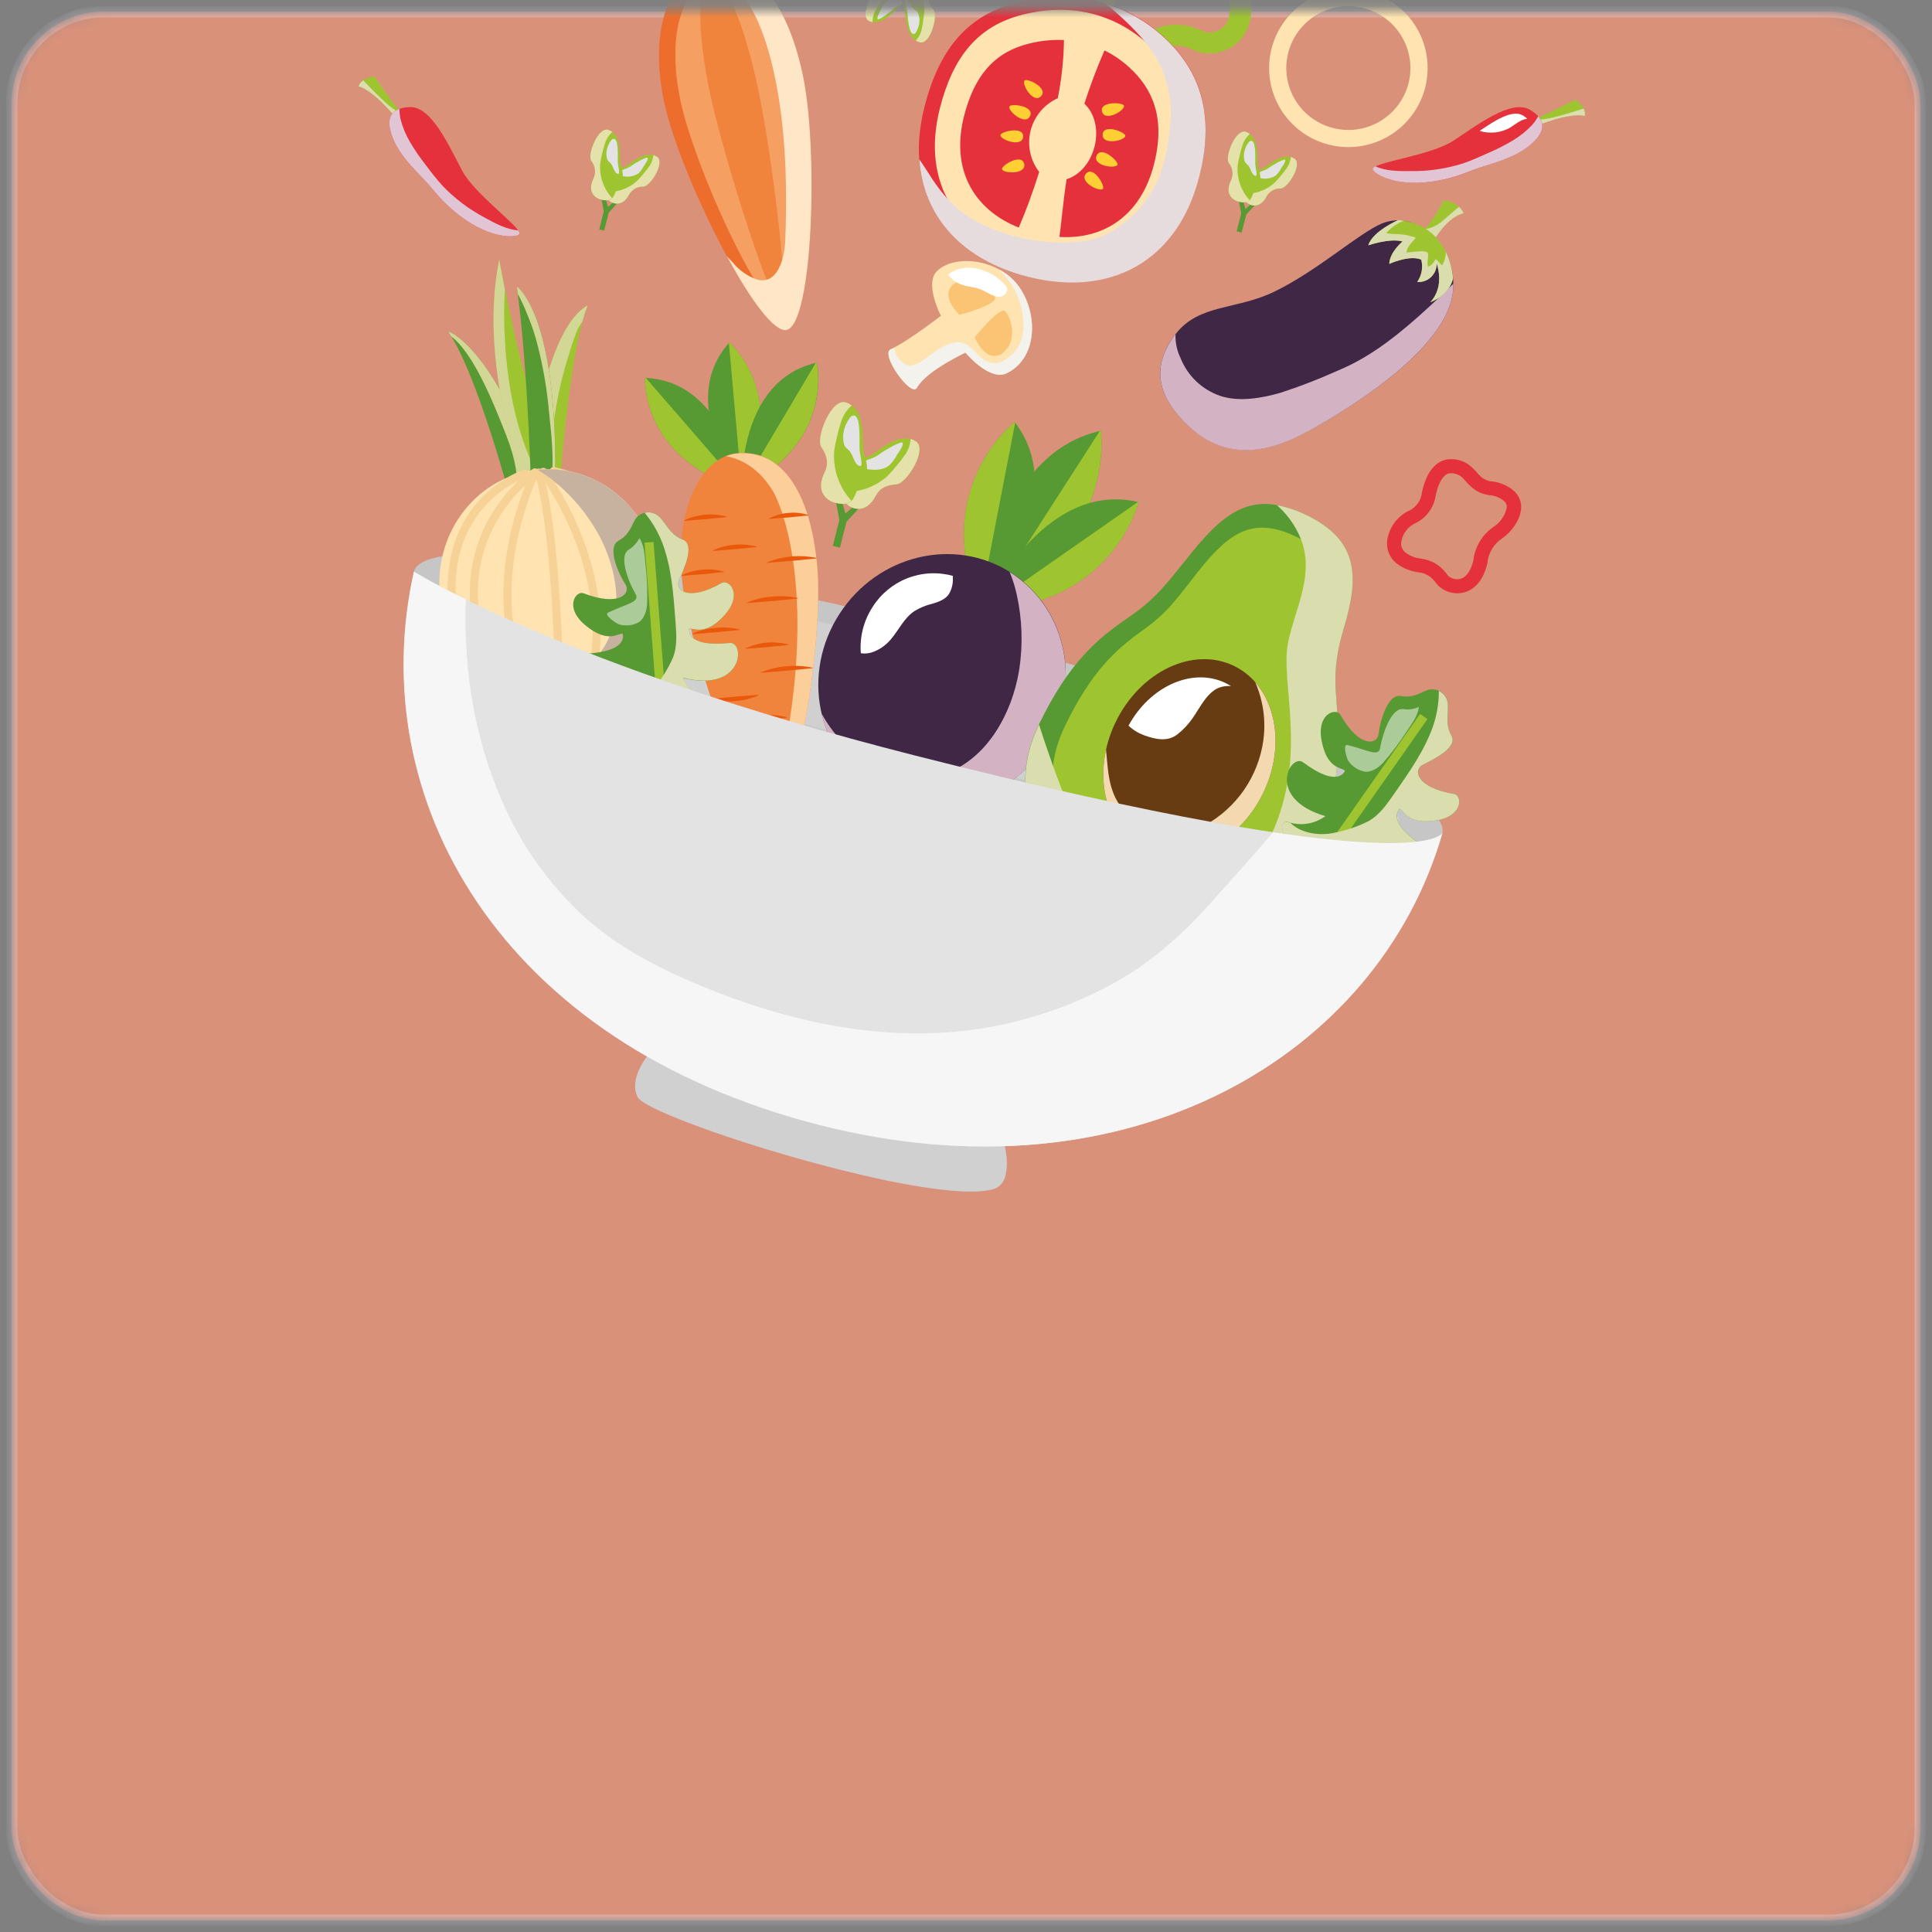<svg width="167" height="167" viewBox="0 0 167 167" fill="none" xmlns="http://www.w3.org/2000/svg">
<rect x="0" y="0" width="167" height="167" fill="#808080" stroke="none"/>
<mask id="mask0_152:18515" style="mask-type:alpha" maskUnits="userSpaceOnUse" x="0" y="0" width="167" height="167">
<rect x="1" y="1" width="165" height="165" rx="8" fill="#5988D6" stroke="#EDE6FC" stroke-opacity="0.3"/>
</mask>
<g mask="url(#mask0_152:18515)">
<rect x="1" y="1" width="165" height="165" rx="8" fill="#D9917A" stroke="#EDE6FC" stroke-opacity="0.3"/>
<mask id="mask1_152:18515" style="mask-type:alpha" maskUnits="userSpaceOnUse" x="49" y="31" width="57" height="57">
<circle cx="77.5" cy="59.5" r="28.5" fill="#C4C4C4"/>
</mask>
<g mask="url(#mask1_152:18515)">
</g>
<g clip-path="url(#clip0_152:18515)">
<path d="M124.67 72C123.794 75.429 103.182 73.158 78.634 66.921C54.086 60.684 34.896 52.849 35.772 49.416C36.647 45.983 57.259 48.267 81.795 54.492C106.331 60.716 125.549 68.567 124.67 72Z" fill="#C6C6C6"/>
<path d="M120.914 71.043C120.288 73.494 101.564 70.855 79.088 65.147C56.612 59.438 38.9 52.821 39.527 50.37C40.153 47.918 58.902 50.558 81.353 56.278C103.805 61.998 121.557 68.591 120.914 71.043Z" fill="#D0D0D0"/>
<path d="M44.294 43.744C44.294 43.744 41.25 32.196 38.736 28.667C40.234 29.044 44.792 33.934 46.515 43.115L44.294 43.744Z" fill="#579932"/>
<g style="mix-blend-mode:multiply">
<path d="M38.736 28.667C38.828 28.799 38.92 28.939 39.017 29.088C40.941 30.578 42.599 34.675 43.768 37.656C44.632 39.863 44.792 41.437 44.623 42.21C44.538 42.596 44.387 42.964 44.178 43.3C44.254 43.584 44.294 43.744 44.294 43.744L46.515 43.115C44.792 33.934 40.234 29.04 38.736 28.667Z" fill="#D2D795"/>
</g>
<path d="M45.909 43.3C45.909 43.3 41.153 32.256 43.17 22.438C43.17 22.438 44.985 33.278 48.64 43.055L45.909 43.3Z" fill="#9EC530"/>
<g style="mix-blend-mode:multiply">
<path d="M45.648 39.238C43.033 32.829 43.639 25.09 43.639 25.026C43.314 23.424 43.154 22.438 43.154 22.438C41.145 32.256 45.893 43.3 45.893 43.3L47.327 43.172C47.254 42.635 46.327 40.868 45.648 39.238Z" fill="#D2D795"/>
</g>
<path d="M48.25 43.66C48.25 43.66 49.134 30.398 50.805 26.4C49.427 27.101 46.543 30.426 45.551 43.42L48.25 43.66Z" fill="#9EC530"/>
<g style="mix-blend-mode:multiply">
<path d="M47.081 42.455C47.335 40.52 47.6 38.585 47.845 36.65C48.089 34.751 48.492 32.875 49.05 31.042C49.266 30.325 49.487 29.6 49.756 28.899C49.89 28.506 50.086 28.136 50.339 27.806C50.464 27.328 50.619 26.858 50.805 26.4C49.427 27.101 46.543 30.426 45.551 43.42L46.945 43.544C46.985 43.184 47.033 42.819 47.081 42.455Z" fill="#D2D795"/>
</g>
<path d="M45.949 43.604C45.949 43.604 45.684 31.988 44.672 24.778C44.672 24.778 48.564 27.293 47.925 43.732L45.949 43.604Z" fill="#579932"/>
<g style="mix-blend-mode:multiply">
<path d="M44.672 24.766L44.756 25.398C45.077 26.002 45.363 26.624 45.612 27.261C45.983 28.149 46.284 29.065 46.511 30.001C46.979 31.865 47.297 33.763 47.463 35.677C47.656 37.592 47.905 39.546 47.668 41.465C47.57 42.214 47.41 42.954 47.19 43.676L47.925 43.72C48.564 27.281 44.672 24.766 44.672 24.766Z" fill="#D2D795"/>
</g>
<path d="M56.926 49.589C57.428 55.036 53.6 59.839 48.375 60.32C43.15 60.8 38.503 56.775 38.017 51.331C37.531 45.887 41.342 41.081 46.572 40.6C51.801 40.119 56.424 44.145 56.926 49.589Z" fill="#FFE4B1"/>
<path d="M45.322 40.96C45.322 40.96 36.462 43.861 39.784 55.93" stroke="#F6D296" stroke-width="0.7" stroke-linecap="round" stroke-linejoin="round"/>
<path d="M47.849 40.728C47.849 40.728 57.038 42.062 55.99 54.556" stroke="#F6D296" stroke-width="0.7" stroke-linecap="round" stroke-linejoin="round"/>
<path d="M45.933 60.063C45.933 60.063 41.085 52.669 46.238 40.836C46.238 40.836 37.177 46.725 42.796 58.834" stroke="#F6D296" stroke-width="0.7" stroke-linecap="round" stroke-linejoin="round"/>
<path d="M50.777 59.615C50.777 59.615 54.182 51.463 46.953 40.788C46.953 40.788 57.034 44.838 53.729 57.768" stroke="#F6D296" stroke-width="0.7" stroke-linecap="round" stroke-linejoin="round"/>
<path d="M48.371 60.144C48.371 60.144 48.218 46.504 46.571 40.848" stroke="#F6D296" stroke-width="0.7" stroke-linecap="round" stroke-linejoin="round"/>
<g style="mix-blend-mode:color-burn">
<path d="M46.551 40.6H46.443C46.972 40.9 47.473 41.246 47.941 41.633C49.461 42.882 50.734 44.402 51.696 46.116C53.411 49.208 54.13 53.526 51.801 56.53C50.904 57.711 49.628 58.548 48.186 58.902C46.878 59.2 45.524 59.237 44.202 59.01C43.338 58.868 42.495 58.621 41.692 58.273C43.566 59.806 45.969 60.542 48.383 60.324C53.604 59.843 57.436 55.04 56.934 49.593C56.432 44.145 51.777 40.119 46.551 40.6Z" fill="#C7B29F"/>
</g>
<path d="M95.15 37.231C95.15 37.231 96.624 46.877 85.237 52.501C85.237 52.501 85.667 39.418 95.15 37.231Z" fill="#579932"/>
<path d="M85.261 52.489C96.619 46.881 95.149 37.231 95.149 37.231L95.069 37.251L85.261 52.489Z" fill="#9EC530"/>
<path d="M98.415 43.4C98.415 43.4 96.157 52.441 85.032 52.669C85.032 52.673 90.041 41.405 98.415 43.4Z" fill="#579932"/>
<path d="M85.056 52.673C96.162 52.433 98.415 43.404 98.415 43.404H98.343L85.056 52.673Z" fill="#9EC530"/>
<path d="M87.707 36.478C87.707 36.478 80.353 42.23 84.691 52.449C84.691 52.449 92.953 43.288 87.707 36.478Z" fill="#579932"/>
<path d="M84.679 52.429C80.361 42.218 87.707 36.478 87.707 36.478L87.751 36.538L84.679 52.429Z" fill="#9EC530"/>
<path d="M90.306 64.458C87.016 69.565 80.373 71.163 75.469 68.023C70.565 64.882 69.256 58.193 72.557 53.074C75.859 47.954 82.49 46.364 87.394 49.505C92.298 52.645 93.595 59.346 90.306 64.458Z" fill="#402745"/>
<g style="mix-blend-mode:soft-light">
<path d="M75.517 56.338C76.072 56.119 76.565 55.77 76.955 55.321C77.682 54.495 78.108 53.446 79.052 52.817C79.516 52.534 80.021 52.324 80.55 52.196C81.092 52.04 81.707 51.836 82.032 51.339C82.279 50.913 82.394 50.424 82.361 49.933C82.361 49.885 82.361 49.833 82.361 49.777C81.066 49.421 79.691 49.492 78.439 49.979C77.188 50.467 76.128 51.344 75.417 52.481C74.651 53.663 74.297 55.063 74.409 56.466C74.783 56.524 75.166 56.479 75.517 56.338Z" fill="white"/>
</g>
<g style="mix-blend-mode:multiply">
<path d="M87.382 49.517L87.277 49.456C87.537 50.079 87.739 50.724 87.884 51.383C88.358 53.517 88.431 55.72 88.101 57.88C87.482 61.754 85.153 66.024 81.068 67.057C79.471 67.474 77.778 67.332 76.272 66.657C74.924 66.026 73.714 65.134 72.714 64.033C72.054 63.322 71.485 62.532 71.019 61.682C71.611 64.299 73.209 66.58 75.469 68.035C80.373 71.175 87.016 69.577 90.306 64.47C93.595 59.362 92.286 52.673 87.382 49.517Z" fill="#D3B3C3"/>
</g>
<path d="M63.043 29.604C63.043 29.604 68.372 34.223 64.111 42.162C64.123 42.162 58.343 34.856 63.043 29.604Z" fill="#579932"/>
<path d="M64.123 42.146C68.368 34.219 63.047 29.604 63.047 29.604L63.006 29.652L64.123 42.146Z" fill="#9EC530"/>
<path d="M70.609 31.347C70.609 31.347 72.216 38.2 64.119 42.162C64.123 42.158 63.721 32.869 70.609 31.347Z" fill="#579932"/>
<path d="M64.123 42.15C72.208 38.188 70.593 31.335 70.593 31.335H70.533L64.123 42.15Z" fill="#9EC530"/>
<path d="M55.761 32.665C55.761 32.665 55.383 39.699 64.067 42.162C64.067 42.162 62.814 32.949 55.761 32.665Z" fill="#579932"/>
<path d="M64.051 42.158C55.387 39.687 55.761 32.665 55.761 32.665H55.825L64.051 42.158Z" fill="#9EC530"/>
<path d="M70.642 48.924C71.204 55.205 68.906 69.713 66.665 69.909C64.424 70.106 59.492 56.178 58.93 49.881C58.367 43.584 60.773 39.438 63.749 39.174C67.649 38.841 70.079 42.659 70.642 48.924Z" fill="#F1843D"/>
<g style="mix-blend-mode:multiply">
<path d="M63.745 39.19C63.404 39.221 63.07 39.304 62.753 39.434C64.521 39.747 65.894 40.92 66.822 42.471C67.412 43.456 70.36 50.037 68.071 63.46C67.83 64.878 66.34 66.128 64.746 65.443C64.008 65.085 63.384 64.53 62.942 63.841C62.798 63.636 62.649 63.44 62.504 63.236C63.998 67.061 65.621 70.021 66.665 69.929C68.906 69.733 71.204 55.224 70.642 48.944C70.079 42.663 67.649 38.841 63.745 39.19Z" fill="#FCCE9A"/>
</g>
<path d="M59.135 44.982C60.292 44.438 61.606 44.322 62.842 44.654V44.694L60.99 44.878L59.135 45.022V44.982Z" fill="#EA580C"/>
<path d="M61.609 47.586C62.801 47.039 64.146 46.92 65.416 47.249V47.285L63.517 47.474L61.609 47.626V47.586Z" fill="#EA580C"/>
<path d="M66.469 44.818C66.985 44.541 67.555 44.378 68.139 44.341C68.721 44.278 69.31 44.338 69.866 44.517V44.553L68.168 44.726L66.469 44.858V44.818Z" fill="#EA580C"/>
<path d="M66.256 48.631C67.623 48.063 69.132 47.923 70.581 48.231V48.271L68.421 48.483L66.256 48.655V48.631Z" fill="#EA580C"/>
<path d="M58.902 49.741C59.464 49.458 60.077 49.29 60.705 49.248C61.331 49.18 61.964 49.236 62.569 49.412V49.452L60.737 49.633L58.902 49.777V49.741Z" fill="#EA580C"/>
<path d="M64.549 52.092C65.242 51.798 65.979 51.621 66.73 51.567C67.479 51.49 68.236 51.535 68.971 51.7V51.74L66.762 51.956L64.549 52.132V52.092Z" fill="#EA580C"/>
<path d="M59.83 54.78C60.469 54.49 61.157 54.318 61.858 54.271C62.556 54.196 63.261 54.245 63.942 54.415V54.456L61.886 54.656L59.83 54.82V54.78Z" fill="#EA580C"/>
<path d="M64.448 56.042C65.607 55.498 66.922 55.381 68.159 55.713V55.753L66.308 55.938L64.452 56.082L64.448 56.042Z" fill="#EA580C"/>
<path d="M65.762 58.117C67.187 57.548 68.748 57.409 70.252 57.716V57.756L68.007 57.976L65.758 58.157L65.762 58.117Z" fill="#EA580C"/>
<path d="M65.573 60.095C64.94 60.384 64.259 60.555 63.565 60.6C62.88 60.676 62.187 60.626 61.52 60.452V60.412L63.529 60.216L65.537 60.055L65.573 60.095Z" fill="#EA580C"/>
<path d="M64.489 62.319C65.024 62.039 65.612 61.874 66.216 61.834C66.818 61.767 67.428 61.824 68.007 62.002V62.042L66.252 62.218L64.493 62.355L64.489 62.319Z" fill="#EA580C"/>
<path d="M66.533 64.382C65.494 64.915 64.287 65.021 63.171 64.678V64.642L64.85 64.474L66.533 64.341V64.382Z" fill="#EA580C"/>
<path d="M65.999 67.113C66.341 66.856 66.751 66.704 67.179 66.677C67.606 66.632 68.036 66.708 68.421 66.897V66.937L67.216 67.065L66.011 67.153L65.999 67.113Z" fill="#EA580C"/>
<path d="M115.661 63.208C115.629 59.899 114.926 58.401 116.163 54.287C117.48 49.909 117.484 46.721 112.95 44.533C108.608 42.447 106.19 43.82 103.034 47.738C100.672 50.666 99.909 51.744 97.535 53.378C94.824 55.229 92.39 57.275 89.804 62.619C86.671 69.092 90.053 74.44 96.688 77.632C103.323 80.825 109.881 80.628 113.01 74.159C115.055 69.929 115.709 68.075 115.661 63.208Z" fill="#579932"/>
<path d="M113.99 62.747C114.026 59.843 113.46 58.529 114.585 54.9C115.79 51.031 115.854 48.227 112.046 46.396C108.403 44.642 106.327 45.899 103.572 49.4C101.515 52.02 100.845 53.005 98.804 54.459C96.467 56.138 94.362 57.984 92.065 62.731C89.285 68.475 92.065 73.11 97.615 75.79C103.166 78.469 108.749 78.169 111.528 72.425C113.344 68.668 113.926 67.025 113.99 62.747Z" fill="#9EC530"/>
<path d="M109.187 68.551C107.066 72.934 102.495 75.109 98.973 73.414C95.451 71.72 94.314 66.793 96.435 62.415C98.555 58.036 103.126 55.857 106.648 57.552C110.171 59.246 111.307 64.173 109.187 68.551Z" fill="#683C13"/>
<g style="mix-blend-mode:soft-light">
<path d="M98.901 63.56C99.845 63.897 100.909 64.153 101.768 63.48C102.274 63.084 102.716 62.614 103.082 62.086C103.724 61.185 104.403 59.651 105.604 59.37C105.866 59.305 106.138 59.283 106.407 59.306C106.251 59.206 106.089 59.115 105.921 59.034C103.074 57.664 99.403 59.31 97.547 62.727C97.938 63.092 98.398 63.375 98.901 63.56Z" fill="white"/>
</g>
<g style="mix-blend-mode:color-burn">
<path d="M108.5 58.97C109.194 60.555 109.436 62.3 109.199 64.013C108.983 65.547 108.412 67.009 107.53 68.284C106.648 69.558 105.479 70.61 104.118 71.355C102.947 71.998 101.585 72.2 100.277 71.927C98.969 71.654 97.803 70.922 96.989 69.865C95.784 68.355 95.784 66.561 95.603 64.798C94.8 68.455 96.081 72.008 98.973 73.414C102.495 75.109 107.066 72.934 109.187 68.551C110.874 65.067 110.496 61.241 108.5 58.97Z" fill="#F3D8B0"/>
</g>
<g style="mix-blend-mode:multiply">
<path d="M115.661 63.208C115.629 59.899 114.926 58.401 116.163 54.287C117.48 49.909 117.484 46.721 112.95 44.533C112.136 44.128 111.272 43.833 110.38 43.656L110.588 43.861C111.507 44.728 112.197 45.808 112.597 47.005C113.484 50.005 111.954 52.613 111.347 55.493C110.608 58.974 113.127 65.106 109.885 72.177C109.082 73.963 107.701 74.98 105.917 75.713C102.331 77.159 98.965 76.114 95.876 73.711C93.956 72.261 92.504 70.282 91.699 68.019C90.675 65.387 89.816 62.631 89.816 62.631C86.683 69.104 90.065 74.452 96.7 77.644C103.335 80.837 109.894 80.64 113.022 74.171C115.055 69.929 115.709 68.075 115.661 63.208Z" fill="#DADDAD"/>
</g>
<path d="M69.372 6.36C70.766 12.769 70.284 28.026 67.995 28.519C65.705 29.012 58.813 15.3 57.42 8.891C56.026 2.482 57.966 -2.12 60.99 -2.773C64.975 -3.655 67.975 -0.045 69.372 6.36Z" fill="#ED6E2C"/>
<path d="M68.051 6.908C69.304 12.665 69.336 26.276 67.577 26.656C65.818 27.037 60.107 14.591 58.849 8.835C57.592 3.079 58.978 -0.979 61.307 -1.484C64.376 -2.144 66.798 1.156 68.051 6.908Z" fill="#F59F63"/>
<path d="M65.484 7.465C66.738 13.221 68.336 26.492 67.557 26.66C66.778 26.828 62.669 14.034 61.42 8.282C60.171 2.53 60.336 -1.271 61.364 -1.496C62.717 -1.804 64.231 1.713 65.484 7.465Z" fill="#F1843D"/>
<g style="mix-blend-mode:multiply">
<path d="M60.99 -2.789C60.644 -2.714 60.311 -2.587 60.002 -2.413C61.866 -2.317 63.436 -1.283 64.593 0.195C65.332 1.136 68.489 6.764 67.87 20.904C67.806 22.394 67.167 24.661 65.436 24.161C64.625 23.881 63.907 23.382 63.364 22.719L62.834 22.154C64.87 25.907 66.93 28.751 67.995 28.519C70.284 28.026 70.766 12.765 69.372 6.36C67.979 -0.045 64.975 -3.655 60.99 -2.789Z" fill="#FEE6C6"/>
</g>
<path d="M114.858 12.504C113.545 12.17 112.361 11.455 111.455 10.45C110.549 9.445 109.963 8.194 109.77 6.857C109.577 5.519 109.786 4.154 110.37 2.935C110.955 1.716 111.888 0.697 113.054 0.007C114.219 -0.683 115.563 -1.013 116.916 -0.941C118.269 -0.869 119.571 -0.399 120.656 0.41C121.741 1.22 122.561 2.332 123.012 3.606C123.464 4.881 123.526 6.26 123.192 7.569C122.741 9.325 121.611 10.831 120.048 11.756C118.486 12.681 116.619 12.95 114.858 12.504ZM117.874 0.696C116.846 0.435 115.763 0.483 114.762 0.836C113.762 1.189 112.889 1.829 112.253 2.677C111.618 3.525 111.249 4.541 111.192 5.598C111.136 6.655 111.395 7.704 111.937 8.614C112.479 9.524 113.279 10.254 114.236 10.71C115.194 11.166 116.265 11.329 117.315 11.179C118.366 11.028 119.348 10.57 120.137 9.862C120.926 9.155 121.488 8.23 121.75 7.205C122.1 5.829 121.888 4.371 121.161 3.151C120.435 1.931 119.253 1.048 117.874 0.696Z" fill="#FFE4B1"/>
<path d="M88.129 24.854C86.474 22.43 82.598 21.89 80.992 23.432C80.265 24.141 80.554 25.687 81.329 27.301C80.18 28.174 78.072 29.725 76.983 30.181C76.056 30.582 78.751 34.363 79.245 33.494C79.915 32.292 82.14 31.09 83.434 30.446C84.639 31.811 86.02 32.689 86.96 32.256C89.635 31.042 89.784 27.277 88.129 24.854Z" fill="#FFE4B1"/>
<g style="mix-blend-mode:multiply">
<path d="M88.129 24.854C87.679 24.211 87.085 23.681 86.394 23.308L86.51 23.452C86.967 23.942 87.371 24.479 87.715 25.054C88.2 26.012 88.456 27.069 88.462 28.142C88.485 28.576 88.421 29.009 88.274 29.418C88.127 29.826 87.9 30.201 87.607 30.522C87.064 31.046 86.402 31.535 85.599 31.347C84.687 31.122 84.261 30.145 83.462 29.745C82.313 29.168 81.08 30.241 80.176 30.858C79.694 31.191 78.972 31.808 78.337 31.531C77.962 31.348 77.66 31.043 77.481 30.666C77.387 30.48 77.326 30.28 77.301 30.073C77.192 30.129 77.088 30.177 76.995 30.217C76.068 30.618 78.763 34.399 79.257 33.53C79.927 32.328 82.153 31.127 83.446 30.482C84.651 31.848 86.032 32.725 86.972 32.292C89.635 31.042 89.784 27.277 88.129 24.854Z" fill="#F3F2EC"/>
</g>
<path d="M82.936 27.221C82.936 27.221 86.185 26.372 86.016 25.711C85.847 25.05 84.293 23.468 82.538 24.489C81.96 24.826 81.49 25.743 82.936 27.221Z" fill="#FBC374"/>
<path d="M84.253 29.152C84.253 29.152 86.177 26.768 86.791 26.845C87.121 26.885 88.253 29.248 86.663 30.522C86.137 30.934 85.109 31.042 84.253 29.152Z" fill="#FBC374"/>
<g style="mix-blend-mode:soft-light">
<path d="M84.096 24.826C84.522 24.901 84.931 25.055 85.301 25.278C85.651 25.462 86.125 25.727 86.538 25.623C86.625 25.606 86.708 25.571 86.78 25.52C86.853 25.47 86.914 25.405 86.961 25.33C87.007 25.255 87.037 25.171 87.05 25.083C87.062 24.996 87.056 24.907 87.032 24.822C86.917 24.681 86.794 24.547 86.663 24.421C85.317 23.087 83.189 22.687 81.948 23.748C82.538 24.489 83.201 24.701 84.096 24.826Z" fill="white"/>
</g>
<path d="M120.605 48.607C120.333 48.357 120.127 48.042 120.008 47.693C119.889 47.343 119.859 46.968 119.922 46.604C120.014 46.098 120.219 45.619 120.522 45.203C120.826 44.787 121.219 44.444 121.674 44.201C122.009 44.068 122.302 43.845 122.52 43.558C122.738 43.271 122.873 42.929 122.911 42.571C122.911 42.527 122.931 42.479 122.939 42.438C123.36 40.584 124.216 39.959 124.858 39.763C125.296 39.657 125.754 39.667 126.187 39.794C126.619 39.92 127.01 40.158 127.321 40.484C127.422 40.577 127.517 40.676 127.606 40.78C127.708 40.904 127.818 41.022 127.935 41.133C128.212 41.416 128.584 41.587 128.979 41.613C129.15 41.632 129.319 41.665 129.485 41.709C129.994 41.844 130.465 42.092 130.863 42.434C131.086 42.633 131.259 42.882 131.366 43.161C131.473 43.44 131.511 43.74 131.477 44.037C131.377 45.11 130.433 46.168 129.827 46.548C129.489 46.775 129.203 47.071 128.988 47.416C128.774 47.762 128.635 48.148 128.582 48.551V48.635C128.18 50.37 127.304 50.979 126.638 51.187C126.247 51.301 125.833 51.314 125.436 51.223C125.038 51.133 124.671 50.942 124.368 50.67C124.29 50.595 124.217 50.513 124.152 50.426C124.033 50.262 123.899 50.11 123.75 49.973C123.442 49.689 123.048 49.514 122.629 49.476L122.461 49.444C121.777 49.341 121.135 49.051 120.605 48.607ZM126.489 41.369C126.331 41.195 126.131 41.064 125.909 40.986C125.687 40.908 125.448 40.887 125.216 40.924C124.742 41.069 124.356 41.702 124.128 42.703L124.103 42.823C124.026 43.364 123.81 43.875 123.477 44.308C123.143 44.741 122.703 45.081 122.2 45.294C121.924 45.451 121.686 45.666 121.502 45.923C121.317 46.18 121.191 46.474 121.131 46.785C121.096 46.953 121.106 47.128 121.159 47.292C121.213 47.456 121.308 47.603 121.437 47.718C121.8 48.013 122.238 48.203 122.702 48.267L122.854 48.295C123.503 48.374 124.11 48.654 124.589 49.096C124.792 49.286 124.974 49.495 125.136 49.721C125.155 49.746 125.177 49.77 125.2 49.793C125.345 49.916 125.517 50.001 125.703 50.041C125.889 50.082 126.081 50.076 126.264 50.025C126.778 49.865 127.164 49.296 127.373 48.371V48.291C127.459 47.728 127.662 47.19 127.969 46.71C128.276 46.231 128.68 45.821 129.156 45.507C129.706 45.127 130.093 44.555 130.24 43.905C130.255 43.794 130.242 43.682 130.202 43.579C130.162 43.475 130.096 43.383 130.011 43.312C129.751 43.096 129.445 42.941 129.116 42.859C129.01 42.833 128.903 42.815 128.795 42.803C128.148 42.744 127.542 42.461 127.084 42.002C126.928 41.859 126.783 41.705 126.65 41.541C126.614 41.493 126.553 41.429 126.489 41.369Z" fill="#E4313C"/>
<path d="M97.126 4.513C96.571 4.377 96.06 4.105 95.639 3.721C95.218 3.336 94.9 2.853 94.716 2.314C94.464 1.566 94.385 0.77 94.487 -0.013C94.589 -0.795 94.867 -1.545 95.302 -2.205C96.278 -3.562 96.017 -4.448 95.76 -5.305C95.74 -5.373 95.72 -5.441 95.704 -5.505C94.9 -8.309 95.591 -9.771 96.306 -10.508C97.198 -11.418 98.632 -11.734 100.15 -11.349C100.354 -11.298 100.556 -11.234 100.752 -11.157C100.982 -11.065 101.216 -10.988 101.455 -10.925C102.037 -10.744 102.665 -10.79 103.214 -11.053C103.458 -11.151 103.709 -11.23 103.965 -11.289C104.747 -11.485 105.564 -11.497 106.351 -11.325C106.796 -11.222 107.211 -11.014 107.56 -10.72C107.909 -10.425 108.183 -10.052 108.359 -9.631C109.01 -8.117 108.528 -5.998 107.994 -5.041C107.191 -3.586 107.56 -2.281 107.809 -1.435L107.849 -1.307C108.6 1.316 107.849 2.783 107.122 3.548C106.683 3.985 106.14 4.304 105.543 4.474C104.947 4.644 104.317 4.66 103.712 4.521C103.55 4.479 103.391 4.423 103.238 4.353C102.963 4.219 102.675 4.113 102.379 4.036C101.754 3.879 101.095 3.933 100.503 4.189L100.254 4.269C99.254 4.639 98.171 4.723 97.126 4.513ZM99.688 -9.539C99.025 -9.707 98.142 -9.707 97.648 -9.202C97.154 -8.698 97.069 -7.528 97.503 -5.998C97.503 -5.938 97.535 -5.878 97.555 -5.814C97.851 -5.031 97.939 -4.185 97.811 -3.359C97.683 -2.532 97.343 -1.752 96.824 -1.095C96.567 -0.68 96.403 -0.215 96.344 0.27C96.285 0.754 96.333 1.245 96.483 1.709C96.562 1.962 96.705 2.19 96.898 2.371C97.092 2.552 97.329 2.68 97.587 2.742C98.294 2.867 99.021 2.8 99.692 2.546L99.917 2.474C100.847 2.104 101.87 2.037 102.841 2.282C103.256 2.389 103.659 2.537 104.046 2.722C104.088 2.743 104.132 2.759 104.178 2.771C104.464 2.83 104.76 2.818 105.04 2.736C105.32 2.655 105.576 2.505 105.785 2.302C106.359 1.709 106.456 0.66 106.054 -0.738L106.018 -0.859C105.745 -1.804 105.17 -3.771 106.363 -5.91C106.668 -6.455 107.034 -7.949 106.644 -8.85C106.587 -9.016 106.488 -9.164 106.356 -9.281C106.225 -9.397 106.065 -9.478 105.893 -9.515C105.384 -9.611 104.86 -9.593 104.359 -9.463C104.197 -9.422 104.039 -9.368 103.885 -9.303C102.974 -8.905 101.952 -8.838 100.997 -9.114C100.685 -9.196 100.378 -9.296 100.078 -9.415C99.95 -9.463 99.82 -9.504 99.688 -9.539Z" fill="#9EC530"/>
<path d="M34.253 10.213C34.253 10.213 32.394 7.866 31 7.461C31 7.461 31.125 6.756 32.386 6.608C32.386 6.608 34.217 9.364 34.731 9.764L34.253 10.213Z" fill="#9EC530"/>
<g style="mix-blend-mode:multiply">
<path d="M31 7.457C31.065 7.243 31.208 7.062 31.402 6.948C31.402 6.948 32.819 8.459 33.578 9.087C34.498 9.848 34.739 9.76 34.739 9.76L34.253 10.213C34.253 10.213 32.394 7.862 31 7.457Z" fill="#DADDAD"/>
</g>
<path d="M33.723 11.218C33.558 10.493 33.534 9.324 35.426 9.256C37.318 9.188 38.82 12.656 39.961 14.775C41.065 16.826 44.965 19.582 44.905 20.191C44.861 20.644 41.121 20.92 37.342 16.294C36.266 14.976 34.225 13.418 33.723 11.218Z" fill="#E4313C"/>
<g style="mix-blend-mode:multiply">
<path d="M41.913 18.817C40.541 18.097 39.297 17.158 38.23 16.037C37.703 15.452 37.229 14.835 36.755 14.203C36.284 13.604 35.854 12.975 35.466 12.32C35.097 11.702 34.816 11.036 34.631 10.341C34.56 10.035 34.526 9.722 34.53 9.408C33.546 9.76 33.591 10.634 33.727 11.218C34.229 13.414 36.27 14.976 37.342 16.294C41.121 20.92 44.861 20.644 44.905 20.191C44.897 20.091 44.859 19.996 44.796 19.919C43.768 19.827 42.804 19.314 41.913 18.817Z" fill="#E2C5D4"/>
</g>
<path d="M132.803 10.882C132.803 10.882 135.562 9.708 136.976 10.017C136.976 10.017 137.209 9.34 136.173 8.607C136.173 8.607 133.245 10.157 132.598 10.261L132.803 10.882Z" fill="#9EC530"/>
<g style="mix-blend-mode:multiply">
<path d="M136.98 10.017C137.028 9.801 136.992 9.575 136.88 9.384C136.88 9.384 134.912 10.033 133.944 10.221C132.767 10.449 132.602 10.261 132.598 10.261L132.807 10.882C132.807 10.882 135.566 9.708 136.98 10.017Z" fill="#DADDAD"/>
</g>
<path d="M132.803 12.02C133.297 11.463 133.879 10.445 132.249 9.488C130.618 8.531 127.638 10.854 125.618 12.168C123.666 13.446 118.93 13.986 118.681 14.571C118.501 14.972 121.653 17.015 127.188 14.755C128.75 14.107 131.293 13.71 132.803 12.02Z" fill="#E4313C"/>
<g style="mix-blend-mode:soft-light">
<path d="M130.562 11.014C130.163 11.246 129.719 11.393 129.26 11.445C128.801 11.496 128.336 11.452 127.895 11.315C129.156 10.461 130.706 9.436 131.622 9.973C131.765 10.057 131.9 10.155 132.024 10.265C131.514 10.297 130.923 10.774 130.562 11.014Z" fill="white"/>
</g>
<g style="mix-blend-mode:multiply">
<path d="M121.959 14.787C123.51 14.811 125.054 14.58 126.529 14.102C127.272 13.842 127.987 13.518 128.702 13.197C129.403 12.896 130.083 12.55 130.738 12.16C131.358 11.791 131.925 11.34 132.421 10.818C132.631 10.584 132.812 10.326 132.96 10.049C133.65 10.822 133.196 11.571 132.799 12.02C131.305 13.71 128.783 14.107 127.176 14.751C121.641 17.011 118.489 14.984 118.669 14.567C118.722 14.482 118.801 14.415 118.894 14.379C119.83 14.8 120.931 14.8 121.959 14.787Z" fill="#E2C5D4"/>
</g>
<path d="M103.656 15.224C101.772 22.607 95.929 25.679 88.84 23.876C81.751 22.074 78.024 16.622 79.911 9.236C81.177 4.269 83.61 1.28 88.004 0.195C93.262 -1.107 97.547 0.407 100.547 3.143C103.548 5.879 105.114 9.516 103.656 15.224Z" fill="#E4313C"/>
<path d="M88.567 6.956C88.784 6.728 90.655 7.613 89.984 8.314C89.314 9.015 88.278 7.257 88.567 6.956Z" fill="#FFCF33"/>
<path d="M86.615 14.619C86.542 14.319 88.293 13.217 88.526 14.155C88.759 15.092 86.699 15.02 86.615 14.619Z" fill="#FFCF33"/>
<path d="M86.478 11.675C86.502 11.367 88.506 10.874 88.438 11.823C88.37 12.773 86.45 12.096 86.478 11.675Z" fill="#FFCF33"/>
<path d="M87.253 9.2C87.386 8.915 89.442 9.152 89.037 10.029C88.631 10.906 87.081 9.58 87.253 9.2Z" fill="#FFCF33"/>
<path d="M97.158 9.135C97.077 8.835 95.009 8.735 95.262 9.652C95.515 10.569 97.266 9.54 97.158 9.135Z" fill="#FFCF33"/>
<path d="M95.334 16.322C95.547 16.093 94.531 14.291 93.88 15.004C93.23 15.717 95.049 16.622 95.334 16.322Z" fill="#FFCF33"/>
<path d="M96.591 14.243C96.72 13.962 95.198 12.56 94.796 13.442C94.394 14.323 96.415 14.619 96.591 14.243Z" fill="#FFCF33"/>
<path d="M97.274 11.743C97.298 11.435 95.378 10.658 95.314 11.623C95.25 12.588 97.246 12.164 97.274 11.743Z" fill="#FFCF33"/>
<path d="M99.266 3.848C96.656 1.445 92.928 0.111 88.342 1.28C84.506 2.262 82.373 4.926 81.249 9.332C79.574 15.885 82.799 20.716 88.972 22.282C95.145 23.848 100.25 21.1 101.925 14.547C103.218 9.48 101.821 6.207 99.266 3.848ZM83.333 10.025C84.205 6.608 85.892 4.525 88.932 3.772C89.923 3.52 90.947 3.415 91.969 3.459C91.944 5.149 91.766 6.833 91.434 8.491C90.856 8.75 90.345 9.137 89.938 9.621C89.531 10.106 89.24 10.676 89.085 11.289C88.93 11.902 88.917 12.542 89.046 13.161C89.174 13.78 89.442 14.362 89.828 14.864C89.285 16.59 88.679 18.24 88.061 19.67C84.117 18.104 82.168 14.595 83.333 10.025ZM91.575 20.48C91.756 19.178 91.88 17.519 92.197 15.488C93.282 15.16 94.242 14.102 94.607 12.684C94.985 11.202 94.607 9.756 93.732 8.967C94.232 7.402 94.813 5.863 95.471 4.357C96.248 4.74 96.967 5.231 97.607 5.815C99.644 7.673 100.764 10.221 99.756 14.171C98.664 18.533 95.523 20.716 91.575 20.48Z" fill="#FFE4B1"/>
<g style="mix-blend-mode:multiply">
<path d="M100.555 3.183C99.132 1.873 97.433 0.897 95.583 0.327L95.88 0.567C97.487 1.941 99.262 3.584 100.218 5.514C101.014 7.138 101.342 8.951 101.166 10.75C100.989 12.693 100.604 14.755 99.604 16.462C98.637 18.159 97.17 19.518 95.403 20.355C93.523 21.233 90.326 21.024 88.354 20.58C82.12 19.182 80.936 15.801 79.462 13.77C79.803 18.845 83.289 22.506 88.848 23.92C95.933 25.719 101.78 22.647 103.664 15.268C105.122 9.556 103.503 5.871 100.555 3.183Z" fill="#E6DCDD"/>
</g>
<path d="M115.332 72.978C110.552 74.103 110.295 70.739 111.351 71.059C111.889 71.235 112.461 71.281 113.02 71.192C113.579 71.103 114.109 70.881 114.565 70.546C109.363 69.012 111.536 65.075 112.641 65.896C115.753 68.207 116.255 66.617 116.255 66.617C115.978 66.328 114.721 66.496 114.247 64.069C113.773 61.642 115.504 61.169 115.854 61.778C117.521 64.69 119.067 64.389 119.167 63.424C119.268 62.459 119.91 59.951 121.091 60.163C122.272 60.376 122.919 59.763 123.525 59.607C123.702 59.572 123.884 59.572 124.061 59.608C124.238 59.644 124.406 59.715 124.555 59.815C124.705 59.916 124.833 60.046 124.931 60.196C125.03 60.347 125.098 60.515 125.132 60.692C125.292 61.417 124.855 62.547 125.465 63.58C126.076 64.614 123.887 65.659 123.015 66.092C122.143 66.525 122.384 68.075 125.702 68.632C126.397 68.748 126.549 70.546 124.095 70.927C121.641 71.307 121.372 70.07 121.007 69.909C121.007 69.909 119.685 70.939 122.935 73.062C124.087 73.811 121.127 77.2 117.894 72.862C117.732 73.406 117.704 73.982 117.813 74.54C117.921 75.097 118.162 75.621 118.517 76.066C119.179 76.943 115.926 77.861 115.34 72.998" fill="#579932"/>
<g style="mix-blend-mode:soft-light" opacity="0.5">
<path d="M116.46 64.397C116.059 64.301 116.364 65.407 116.529 65.739C116.688 65.985 116.896 66.195 117.138 66.359C117.381 66.523 117.655 66.636 117.942 66.693C118.505 66.797 119.147 66.372 119.549 65.936C120.302 65.076 120.989 64.162 121.605 63.2C122.007 62.611 122.601 61.81 122.641 61.109C122.225 61.296 121.764 61.361 121.312 61.297C120.196 61.141 119.473 63.645 119.304 64.606C119.199 65.491 118.26 64.826 116.46 64.397Z" fill="white"/>
</g>
<path d="M111.195 78.882L123.067 61.934" stroke="#9EC530" stroke-width="0.78" stroke-miterlimit="10"/>
<g style="mix-blend-mode:multiply">
<path d="M122.927 73.062C119.677 70.939 120.999 69.909 120.999 69.909C121.364 70.07 121.637 71.303 124.087 70.927C126.537 70.55 126.389 68.748 125.694 68.632C122.376 68.075 122.131 66.528 123.007 66.092C123.883 65.655 126.063 64.61 125.457 63.58C124.85 62.551 125.284 61.417 125.124 60.692C125.083 60.483 124.994 60.286 124.863 60.117C124.731 59.949 124.562 59.814 124.369 59.723C124.369 59.811 124.369 59.899 124.369 59.983C124.345 60.911 124.184 61.83 123.891 62.711C123.14 64.874 121.826 66.717 120.525 68.591C119.898 69.485 119.248 70.458 118.26 70.995C117.346 71.45 116.374 71.78 115.372 71.976C114.099 72.261 112.484 72.068 111.536 71.119L111.335 71.063C110.279 70.743 110.532 74.107 115.316 72.982C115.902 77.844 119.155 76.927 118.493 76.05C118.138 75.605 117.897 75.081 117.788 74.524C117.68 73.966 117.708 73.39 117.87 72.845C121.119 77.2 124.079 73.811 122.927 73.062Z" fill="#DADDAD"/>
</g>
<path d="M57.135 60.312C54.15 64.201 51.813 61.762 52.837 61.341C53.365 61.138 53.836 60.811 54.211 60.389C54.586 59.967 54.855 59.461 54.994 58.914C49.997 61.009 49.178 56.594 50.552 56.51C54.431 56.33 53.821 54.776 53.821 54.776C53.419 54.728 52.56 55.649 50.64 54.083C48.72 52.517 49.773 51.039 50.427 51.279C53.568 52.481 54.568 51.279 54.042 50.478C53.516 49.677 52.411 47.321 53.459 46.741C54.508 46.16 54.616 45.27 54.99 44.774C55.105 44.636 55.246 44.523 55.405 44.44C55.564 44.357 55.738 44.306 55.917 44.291C56.095 44.275 56.276 44.295 56.447 44.349C56.618 44.403 56.776 44.49 56.914 44.606C57.496 45.066 57.877 46.208 59.002 46.632C60.127 47.057 59.102 49.236 58.705 50.121C58.307 51.007 59.476 52.052 62.396 50.386C63.006 50.041 64.268 51.335 62.613 53.19C60.958 55.044 59.958 54.247 59.577 54.355C59.577 54.355 59.207 55.986 63.067 55.577C64.436 55.429 64.3 59.919 59.05 58.605C59.273 59.125 59.616 59.584 60.052 59.944C60.488 60.304 61.004 60.555 61.556 60.676C62.629 60.937 60.693 63.705 57.139 60.312" fill="#579932"/>
<g style="mix-blend-mode:soft-light" opacity="0.5">
<path d="M52.556 52.957C52.198 53.13 53.126 53.798 53.459 53.955C53.74 54.045 54.036 54.079 54.33 54.054C54.623 54.029 54.909 53.947 55.17 53.81C55.669 53.534 55.901 52.793 55.938 52.208C55.974 51.066 55.925 49.923 55.793 48.788C55.737 48.075 55.681 47.081 55.267 46.516C55.063 46.923 54.748 47.265 54.359 47.502C53.395 48.087 54.423 50.482 54.922 51.315C55.363 52.064 54.223 52.152 52.556 52.957Z" fill="white"/>
</g>
<path d="M57.685 67.494L56.102 46.877" stroke="#9EC530" stroke-width="0.78" stroke-miterlimit="10"/>
<g style="mix-blend-mode:multiply">
<path d="M63.063 55.577C59.203 55.978 59.572 54.355 59.572 54.355C59.974 54.247 60.95 55.028 62.609 53.19C64.268 51.351 63.01 50.053 62.392 50.386C59.472 52.052 58.299 51.011 58.701 50.121C59.102 49.232 60.127 47.045 58.998 46.632C57.87 46.22 57.492 45.066 56.91 44.606C56.748 44.47 56.556 44.374 56.35 44.325C56.145 44.277 55.931 44.277 55.725 44.325L55.885 44.525C56.456 45.255 56.917 46.065 57.251 46.929C58.054 49.076 58.207 51.335 58.38 53.606C58.46 54.692 58.576 55.857 58.151 56.891C57.734 57.82 57.194 58.689 56.544 59.474C55.741 60.5 54.367 61.369 53.03 61.237L52.841 61.321C51.817 61.742 54.154 64.181 57.139 60.292C60.681 63.684 62.617 60.917 61.556 60.656C61.004 60.535 60.488 60.284 60.052 59.924C59.616 59.563 59.273 59.105 59.05 58.585C64.296 59.919 64.432 55.429 63.063 55.577Z" fill="#DADDAD"/>
</g>
<path d="M85.912 102.772C80.63 104.422 56.042 96.675 55.114 94.829C54.311 93.226 55.99 91.243 55.99 91.243L86.856 99.082C86.856 99.082 87.643 102.227 85.912 102.772Z" fill="#D0D0D0"/>
<path d="M35.771 49.416C31.41 68.932 43.041 90.186 70.887 97.26C97.644 104.07 119.139 91.219 124.67 72C124.67 72 122.987 76.454 79.048 65.295C48.817 57.616 35.771 49.416 35.771 49.416Z" fill="#E3E3E3"/>
<g style="mix-blend-mode:soft-light">
<path d="M50.267 70.198C51.471 72.18 53.841 73.642 55.865 74.812C56.9 75.377 57.974 75.867 59.078 76.278C60.203 76.727 61.34 77.147 62.504 77.48C65.211 78.281 68.067 78.682 70.859 78.069C73.016 77.605 74.99 76.522 76.538 74.952C77.877 73.531 79.033 71.949 79.98 70.242C76.59 69.489 72.477 68.471 67.477 67.109C58.239 64.59 51.612 62.042 47.27 60.107C47.069 61.453 46.302 63.721 50.267 70.198Z" fill="#E3E3E3"/>
</g>
<g style="mix-blend-mode:multiply">
<path d="M110.046 71.94C108.259 74.051 106.387 76.098 104.568 78.141C102.058 80.945 99.226 83.436 95.868 85.207C92.455 87.015 88.769 88.257 84.956 88.884C76.092 90.294 67.248 88.167 59.147 84.594C55.713 83.076 52.516 81.245 49.821 78.606C47.372 76.202 45.361 73.39 43.88 70.298C41.125 64.558 40.025 58.153 40.266 51.816C37.233 50.322 35.791 49.412 35.791 49.412C31.43 68.928 43.061 90.182 70.907 97.256C97.664 104.066 119.159 91.215 124.69 71.996C124.67 72 123.911 74.015 110.046 71.94Z" fill="#F6F6F6"/>
</g>
<path d="M125.622 24.609C125.631 23.819 125.478 23.035 125.172 22.307C124.866 21.578 124.413 20.919 123.842 20.371C122.557 19.138 120.886 18.729 119.481 19.306C117.472 20.127 113.882 23.424 110.07 25.25C106.881 26.776 103.644 26.288 101.66 28.827C99.318 31.823 100.15 34.435 102.825 36.883C106.174 39.947 109.829 39.05 113.167 37.215C117.011 35.108 125.71 29.724 125.622 24.609Z" fill="#402745"/>
<g style="mix-blend-mode:multiply">
<path d="M125.622 24.609C125.622 24.581 125.622 24.553 125.622 24.521C124.955 25.21 124.248 25.855 123.549 26.504C121.196 28.667 118.645 30.798 115.653 32.028C114.023 32.766 112.352 33.412 110.649 33.962C109.042 34.415 107.106 34.764 105.472 34.219C104.698 33.953 103.991 33.524 103.399 32.959C102.808 32.395 102.346 31.71 102.046 30.95C101.733 30.31 101.583 29.603 101.612 28.891C99.335 31.864 100.174 34.455 102.817 36.903C106.166 39.967 109.821 39.07 113.159 37.235C117.011 35.108 125.71 29.725 125.622 24.609Z" fill="#D3B3C3"/>
</g>
<path d="M123.967 20.724C123.967 20.724 125.011 18.821 126.497 18.425C126.34 18.107 126.102 17.837 125.806 17.642C125.511 17.446 125.168 17.332 124.814 17.311C124.814 17.311 123.658 19.426 123.095 19.839L123.967 20.724Z" fill="#9EC530"/>
<g style="mix-blend-mode:multiply">
<path d="M126.509 18.425C126.417 18.214 126.28 18.027 126.108 17.876C126.108 17.876 125.031 18.789 124.662 19.122C124.221 19.488 123.69 19.732 123.123 19.827L123.995 20.712C123.995 20.712 125.023 18.821 126.509 18.425Z" fill="#DADDAD"/>
</g>
<path d="M120.858 19.026C120.858 19.026 118.641 19.983 118.276 21.204C118.276 21.204 120.127 20.56 121.236 20.872C121.236 20.872 120.123 21.785 120.087 22.811C120.087 22.811 121.83 22.01 122.85 22.442C122.936 22.77 122.949 23.113 122.889 23.446C122.828 23.779 122.696 24.096 122.501 24.373C122.72 24.39 122.939 24.361 123.146 24.287C123.353 24.214 123.541 24.098 123.7 23.946C123.858 23.795 123.983 23.612 124.066 23.41C124.148 23.207 124.187 22.989 124.18 22.771C124.18 22.771 124.947 24.726 123.63 26.123C123.63 26.123 125.236 25.611 125.594 24.085C125.594 24.069 125.405 19.398 120.858 19.026Z" fill="#9EC530"/>
<g style="mix-blend-mode:multiply">
<path d="M125.594 24.069C125.529 23.267 125.317 22.485 124.967 21.761C124.981 22.173 124.87 22.579 124.65 22.927C124.618 22.971 124.292 22.526 124.099 22.394C123.935 22.671 123.758 22.971 123.425 23.051C123.383 22.818 123.383 22.579 123.425 22.346C123.425 22.198 123.537 21.837 123.296 21.777C123.165 21.74 123.03 21.72 122.895 21.717C122.461 21.717 121.553 21.853 121.561 21.817C121.615 21.543 121.743 21.288 121.931 21.08C122.023 20.964 122.123 20.848 122.22 20.736C122.316 20.624 122.465 20.544 122.22 20.483C122.155 20.464 122.089 20.448 122.023 20.435C121.59 20.306 121.141 20.237 120.69 20.231C120.398 20.238 120.107 20.211 119.822 20.151C120.234 19.675 120.759 19.309 121.348 19.085C121.186 19.057 121.023 19.037 120.858 19.026C120.858 19.026 118.641 19.983 118.276 21.204C118.276 21.204 120.127 20.56 121.236 20.872C121.236 20.872 120.123 21.785 120.087 22.811C120.087 22.811 121.83 22.01 122.85 22.442C122.936 22.77 122.949 23.113 122.889 23.446C122.828 23.779 122.696 24.096 122.501 24.373C122.72 24.39 122.939 24.361 123.146 24.287C123.353 24.214 123.541 24.098 123.7 23.946C123.858 23.795 123.983 23.612 124.066 23.41C124.148 23.207 124.187 22.989 124.18 22.771C124.18 22.771 124.947 24.726 123.63 26.123C123.63 26.107 125.248 25.595 125.594 24.069Z" fill="#DADDAD"/>
</g>
<path d="M71.987 47.181L72.602 47.337L73.176 45.086L74.658 43.488L74.389 43.256L73.076 44.393L72.662 42.899L72.188 43.003L72.553 44.942L71.987 47.181Z" fill="#579932"/>
<path d="M73.272 43.656C73.606 43.925 74.823 44.529 75.702 42.855C76.104 42.054 76.847 41.91 77.49 41.87C78.365 41.818 80.237 38.821 79.156 38.148C78.076 37.475 76.863 38.225 75.541 39.19C74.867 39.679 73.871 39.59 73.573 40.58C73.148 41.938 71.754 42.443 73.272 43.656Z" fill="#9EC530"/>
<g style="mix-blend-mode:soft-light">
<path d="M74.806 40.524C75.525 40.652 76.269 40.7 76.883 40.207C77.147 39.941 77.369 39.635 77.542 39.302C77.771 38.986 78.128 38.445 78.016 38.281C77.903 38.116 76.686 38.773 75.895 39.342C75.357 39.743 74.57 39.663 74.329 40.444C74.485 40.48 74.654 40.5 74.806 40.524Z" fill="#E3E3E3"/>
</g>
<g style="mix-blend-mode:multiply">
<path d="M76.658 41.193C76.926 40.932 77.178 40.655 77.413 40.364C77.675 40.067 77.919 39.755 78.144 39.43C78.478 39 78.679 38.482 78.722 37.94C78.875 37.99 79.021 38.059 79.156 38.144C80.237 38.817 78.353 41.814 77.49 41.866C76.847 41.906 76.116 42.062 75.702 42.851C74.823 44.529 73.606 43.925 73.272 43.652C72.694 43.192 72.537 42.831 72.59 42.487C73.321 42.565 74.06 42.49 74.76 42.267C75.461 42.044 76.107 41.678 76.658 41.193Z" fill="#E4E1AA"/>
</g>
<path d="M72.156 43.46C71.706 43.344 70.397 42.659 71.296 40.836C71.722 39.971 71.389 39.234 71.007 38.653C70.493 37.852 71.903 34.311 73.184 34.816C74.525 35.337 74.59 36.855 74.606 38.629C74.606 39.53 75.329 40.336 74.658 41.233C73.722 42.462 74.164 43.997 72.156 43.46Z" fill="#9EC530"/>
<g style="mix-blend-mode:soft-light">
<path d="M73.248 36.45C73.093 36.721 72.984 37.016 72.927 37.323C72.863 37.63 72.863 37.946 72.927 38.253C72.945 38.407 73.008 38.553 73.108 38.673C73.2 38.765 73.3 38.845 73.389 38.938C73.79 39.338 73.843 40.247 74.353 40.279C74.646 40.3 74.292 39.294 74.296 38.717C74.296 37.576 74.361 35.945 73.798 35.913C73.537 35.905 73.401 36.206 73.248 36.45Z" fill="#E3E3E3"/>
</g>
<g style="mix-blend-mode:multiply">
<path d="M72.112 38.942C72.167 38.536 72.247 38.135 72.353 37.74C72.442 37.321 72.556 36.908 72.694 36.502C72.857 35.938 73.179 35.432 73.622 35.044C73.482 34.942 73.33 34.86 73.168 34.8C71.887 34.295 70.477 37.844 70.991 38.637C71.393 39.218 71.706 39.955 71.28 40.82C70.38 42.659 71.682 43.328 72.14 43.444C72.915 43.648 73.345 43.552 73.598 43.288C73.062 42.705 72.653 42.018 72.397 41.27C72.142 40.522 72.044 39.729 72.112 38.942Z" fill="#E4E1AA"/>
</g>
<path d="M78.743 -2.445C78.49 -2.601 77.602 -2.926 77.136 -1.7C77.035 -1.473 76.874 -1.279 76.67 -1.137C76.466 -0.996 76.227 -0.913 75.979 -0.899C75.377 -0.799 74.317 1.413 75.116 1.797C75.915 2.182 76.69 1.565 77.526 0.8C77.955 0.399 78.646 0.399 78.779 -0.31C78.959 -1.267 79.883 -1.72 78.743 -2.445Z" fill="#9EC530"/>
<g style="mix-blend-mode:soft-light">
<path d="M77.927 -0.166C77.677 -0.207 77.421 -0.192 77.177 -0.123C76.933 -0.054 76.708 0.068 76.517 0.235C76.349 0.437 76.214 0.664 76.116 0.908C75.979 1.144 75.778 1.545 75.867 1.649C75.955 1.753 76.746 1.208 77.249 0.756C77.59 0.443 78.14 0.431 78.249 -0.126C78.148 -0.158 78.032 -0.158 77.927 -0.166Z" fill="#E3E3E3"/>
</g>
<g style="mix-blend-mode:multiply">
<path d="M76.594 -0.482C76.428 -0.283 76.276 -0.073 76.14 0.147C75.982 0.372 75.837 0.606 75.706 0.848C75.511 1.17 75.412 1.541 75.421 1.917C75.312 1.897 75.207 1.862 75.108 1.813C74.305 1.413 75.369 -0.783 75.971 -0.883C76.219 -0.897 76.458 -0.98 76.662 -1.121C76.866 -1.263 77.027 -1.457 77.128 -1.684C77.602 -2.91 78.49 -2.585 78.734 -2.429C79.168 -2.152 79.305 -1.916 79.293 -1.676C78.785 -1.673 78.283 -1.566 77.818 -1.36C77.354 -1.155 76.937 -0.856 76.594 -0.482Z" fill="#E4E1AA"/>
</g>
<path d="M79.538 -2.397C79.859 -2.349 80.815 -1.996 80.341 -0.65C80.258 -0.393 80.249 -0.117 80.314 0.145C80.379 0.408 80.516 0.647 80.711 0.836C81.112 1.344 80.429 3.9 79.506 3.64C78.582 3.379 78.381 2.338 78.233 1.116C78.156 0.495 77.602 -0.009 77.996 -0.674C78.526 -1.584 78.092 -2.605 79.538 -2.397Z" fill="#9EC530"/>
<g style="mix-blend-mode:soft-light">
<path d="M79.313 2.53C79.399 2.33 79.452 2.118 79.469 1.901C79.493 1.685 79.47 1.467 79.401 1.26C79.378 1.154 79.324 1.058 79.245 0.984C79.176 0.924 79.1 0.88 79.028 0.82C78.731 0.575 78.626 -0.049 78.261 -0.029C78.06 -0.029 78.381 0.647 78.421 1.044C78.506 1.845 78.59 2.963 78.984 2.939C79.156 2.927 79.228 2.706 79.313 2.53Z" fill="#E3E3E3"/>
</g>
<g style="mix-blend-mode:multiply">
<path d="M79.907 0.724C79.9 1.004 79.874 1.284 79.831 1.561C79.802 1.856 79.755 2.149 79.69 2.438C79.622 2.84 79.439 3.214 79.164 3.516C79.267 3.575 79.378 3.621 79.494 3.652C80.421 3.9 81.1 1.344 80.698 0.848C80.504 0.659 80.367 0.42 80.302 0.157C80.237 -0.105 80.246 -0.381 80.329 -0.638C80.811 -1.976 79.855 -2.337 79.526 -2.385C78.975 -2.465 78.698 -2.385 78.534 -2.16C78.95 -1.801 79.288 -1.359 79.524 -0.862C79.76 -0.366 79.891 0.174 79.907 0.724Z" fill="#E4E1AA"/>
</g>
<path d="M51.797 19.823L52.222 19.931L52.624 18.369L53.648 17.255L53.464 17.095L52.552 17.884L52.267 16.846L51.933 16.919L52.19 18.268L51.797 19.823Z" fill="#579932"/>
<path d="M52.688 17.375C52.921 17.559 53.769 17.98 54.375 16.814C54.499 16.596 54.681 16.417 54.901 16.296C55.12 16.175 55.37 16.117 55.62 16.129C56.227 16.093 57.524 14.014 56.773 13.546C56.022 13.077 55.166 13.602 54.259 14.267C53.789 14.607 53.098 14.547 52.889 15.232C52.604 16.177 51.636 16.53 52.688 17.375Z" fill="#9EC530"/>
<g style="mix-blend-mode:soft-light">
<path d="M53.753 15.2C53.994 15.272 54.249 15.289 54.498 15.251C54.748 15.213 54.986 15.12 55.195 14.98C55.379 14.795 55.533 14.583 55.653 14.351C55.813 14.13 56.054 13.754 55.986 13.642C55.917 13.53 55.062 13.982 54.512 14.379C54.138 14.647 53.588 14.603 53.423 15.144C53.532 15.168 53.648 15.18 53.753 15.2Z" fill="#E3E3E3"/>
</g>
<g style="mix-blend-mode:multiply">
<path d="M55.042 15.661C55.228 15.481 55.403 15.29 55.564 15.088C55.746 14.881 55.917 14.665 56.074 14.439C56.306 14.14 56.445 13.781 56.476 13.405C56.583 13.437 56.684 13.485 56.777 13.546C57.528 14.014 56.231 16.093 55.624 16.129C55.374 16.118 55.124 16.175 54.905 16.296C54.685 16.417 54.503 16.596 54.379 16.814C53.773 17.98 52.925 17.559 52.692 17.375C52.291 17.051 52.182 16.802 52.218 16.574C52.727 16.626 53.241 16.572 53.727 16.415C54.213 16.258 54.661 16.001 55.042 15.661Z" fill="#E4E1AA"/>
</g>
<path d="M51.905 17.239C51.592 17.155 50.68 16.694 51.307 15.416C51.418 15.17 51.458 14.897 51.422 14.629C51.387 14.361 51.277 14.108 51.106 13.898C50.748 13.345 51.728 10.886 52.616 11.234C53.504 11.583 53.592 12.648 53.604 13.882C53.604 14.507 54.106 15.084 53.64 15.689C53.002 16.546 53.319 17.611 51.905 17.239Z" fill="#9EC530"/>
<g style="mix-blend-mode:soft-light">
<path d="M52.672 12.368C52.567 12.558 52.491 12.764 52.447 12.977C52.405 13.19 52.405 13.409 52.447 13.622C52.462 13.729 52.507 13.831 52.576 13.914C52.636 13.978 52.709 14.034 52.769 14.098C53.042 14.375 53.082 15.008 53.439 15.028C53.644 15.028 53.399 14.343 53.399 13.946C53.399 13.145 53.444 12.02 53.054 11.999C52.877 11.992 52.777 12.216 52.672 12.368Z" fill="#E3E3E3"/>
</g>
<g style="mix-blend-mode:multiply">
<path d="M51.885 14.098C51.922 13.82 51.977 13.545 52.05 13.273C52.114 12.983 52.195 12.697 52.291 12.416C52.402 12.025 52.626 11.674 52.933 11.407C52.837 11.334 52.73 11.276 52.616 11.234C51.728 10.886 50.748 13.345 51.106 13.898C51.277 14.108 51.387 14.361 51.422 14.629C51.458 14.897 51.418 15.17 51.307 15.416C50.68 16.694 51.592 17.155 51.905 17.239C52.443 17.379 52.709 17.311 52.913 17.127C52.54 16.721 52.256 16.242 52.079 15.721C51.902 15.199 51.836 14.647 51.885 14.098Z" fill="#E4E1AA"/>
</g>
<path d="M106.897 19.995L107.327 20.107L107.725 18.541L108.753 17.431L108.568 17.271L107.652 18.06L107.367 17.023L107.038 17.095L107.291 18.441L106.897 19.995Z" fill="#579932"/>
<path d="M107.793 17.547C108.026 17.736 108.869 18.156 109.48 16.991C109.602 16.772 109.783 16.592 110.002 16.471C110.222 16.35 110.471 16.293 110.721 16.306C111.327 16.27 112.629 14.191 111.878 13.718C111.127 13.245 110.271 13.774 109.359 14.443C108.889 14.784 108.199 14.723 107.99 15.408C107.705 16.354 106.737 16.706 107.793 17.547Z" fill="#9EC530"/>
<g style="mix-blend-mode:soft-light">
<path d="M108.857 15.372C109.099 15.445 109.353 15.463 109.603 15.425C109.852 15.388 110.09 15.296 110.299 15.156C110.482 14.969 110.636 14.755 110.757 14.523C110.918 14.307 111.159 13.93 111.086 13.818C111.014 13.706 110.163 14.155 109.612 14.555C109.239 14.823 108.693 14.775 108.524 15.316C108.636 15.34 108.749 15.356 108.857 15.372Z" fill="#E3E3E3"/>
</g>
<g style="mix-blend-mode:multiply">
<path d="M110.143 15.821C110.329 15.642 110.503 15.45 110.665 15.248C110.847 15.042 111.017 14.825 111.175 14.599C111.406 14.301 111.545 13.942 111.576 13.566C111.682 13.598 111.784 13.643 111.878 13.702C112.629 14.175 111.327 16.253 110.721 16.29C110.471 16.277 110.222 16.334 110.002 16.455C109.783 16.576 109.602 16.756 109.48 16.974C108.869 18.14 108.026 17.72 107.793 17.531C107.391 17.211 107.283 16.962 107.319 16.73C107.827 16.784 108.341 16.73 108.827 16.574C109.314 16.417 109.762 16.161 110.143 15.821Z" fill="#E4E1AA"/>
</g>
<path d="M107.006 17.423C106.692 17.343 105.801 16.878 106.407 15.605C106.519 15.358 106.56 15.086 106.525 14.818C106.491 14.55 106.382 14.296 106.211 14.086C105.849 13.534 106.829 11.07 107.721 11.419C108.612 11.767 108.693 12.837 108.705 14.07C108.705 14.695 109.211 15.272 108.745 15.877C108.102 16.718 108.42 17.784 107.006 17.423Z" fill="#9EC530"/>
<g style="mix-blend-mode:soft-light">
<path d="M107.773 12.544C107.667 12.733 107.593 12.937 107.552 13.149C107.506 13.362 107.506 13.582 107.552 13.794C107.562 13.902 107.605 14.004 107.676 14.086C107.737 14.155 107.809 14.207 107.873 14.271C108.142 14.551 108.187 15.18 108.54 15.204C108.745 15.204 108.5 14.519 108.5 14.118C108.5 13.317 108.548 12.196 108.154 12.176C107.974 12.168 107.901 12.376 107.773 12.544Z" fill="#E3E3E3"/>
</g>
<g style="mix-blend-mode:multiply">
<path d="M106.986 14.275C107.024 13.996 107.08 13.721 107.154 13.45C107.217 13.16 107.296 12.873 107.391 12.592C107.504 12.2 107.727 11.848 108.034 11.579C107.938 11.508 107.832 11.45 107.721 11.407C106.829 11.058 105.849 13.522 106.211 14.075C106.382 14.284 106.491 14.537 106.525 14.806C106.56 15.074 106.519 15.346 106.407 15.593C105.785 16.866 106.692 17.331 107.006 17.411C107.544 17.555 107.833 17.487 108.018 17.303C107.644 16.898 107.359 16.419 107.181 15.898C107.004 15.376 106.937 14.823 106.986 14.275Z" fill="#E4E1AA"/>
</g>
</g>
</g>
<defs>
<clipPath id="clip0_152:18515">
<rect width="106" height="119" fill="white" transform="translate(31 -16)"/>
</clipPath>
</defs>
</svg>
